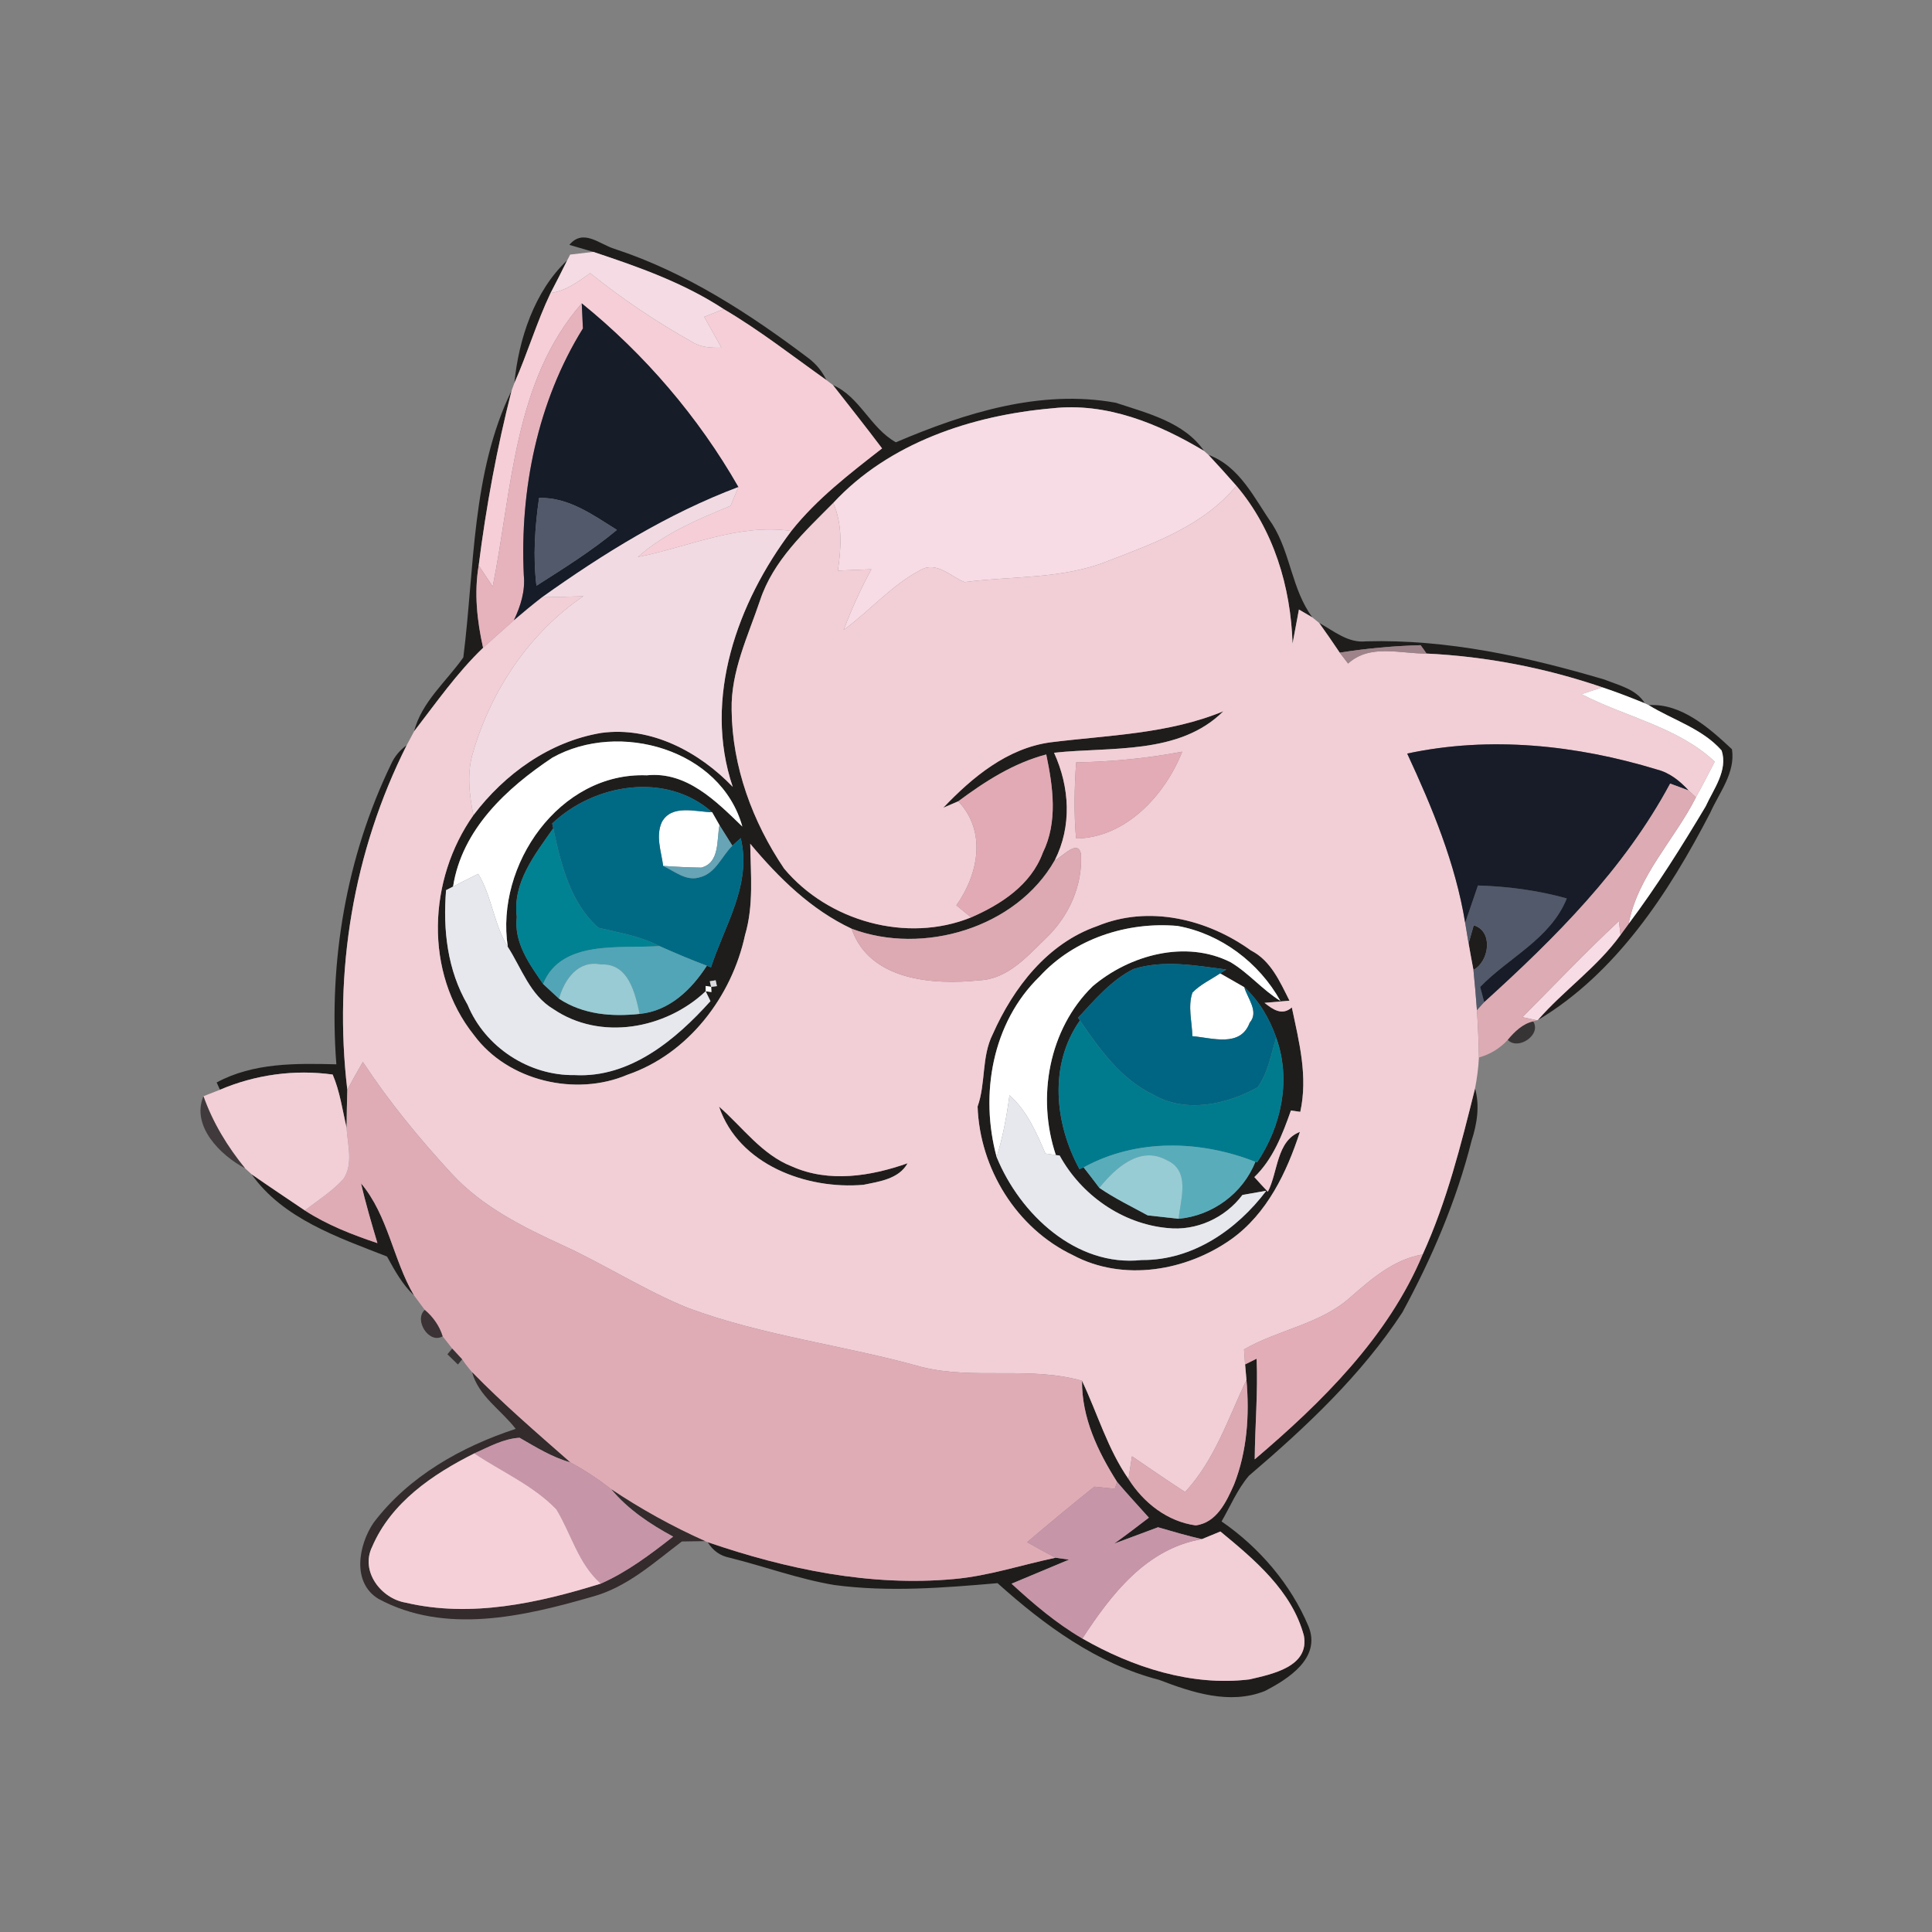 <?xml version="1.0" encoding="UTF-8" ?>
<!DOCTYPE svg PUBLIC "-//W3C//DTD SVG 1.1//EN" "http://www.w3.org/Graphics/SVG/1.1/DTD/svg11.dtd">
<svg width="215pt" height="215pt" viewBox="0 0 215 215" version="1.1" xmlns="http://www.w3.org/2000/svg">
<rect x="0" y="0" width="215" height="215" fill="#808080" stroke="none"/>
<g id="#1f1d1cff">
<path fill="#1f1d1c" opacity="1.00" d=" M 63.36 27.25 C 64.90 25.40 66.70 27.17 68.37 27.69 C 76.32 30.29 83.42 34.91 90.05 39.92 C 90.87 40.56 91.51 41.35 91.97 42.30 C 88.19 39.62 84.54 36.75 80.54 34.40 C 76.10 31.48 71.03 29.69 66.02 28.03 C 65.35 27.83 64.02 27.45 63.36 27.25 Z" />
<path fill="#1f1d1c" opacity="1.00" d=" M 57.24 42.63 C 57.72 37.74 59.47 32.40 63.12 28.97 C 62.52 30.19 61.90 31.40 61.27 32.61 C 59.72 35.86 58.70 39.34 57.24 42.63 Z" />
<path fill="#1f1d1c" opacity="1.00" d=" M 92.69 42.85 C 95.69 44.15 96.85 47.63 99.70 49.22 C 107.35 45.96 115.79 43.29 124.17 44.82 C 127.66 45.98 131.80 46.98 133.99 50.18 C 128.93 47.14 123.12 44.76 117.09 45.44 C 108.21 46.21 98.93 49.26 92.73 55.97 C 89.55 59.17 86.05 62.38 84.59 66.79 C 83.25 70.77 81.32 74.72 81.42 79.01 C 81.48 85.32 83.75 91.47 87.26 96.66 C 92.16 102.52 100.92 104.99 108.07 102.09 C 111.41 100.64 114.74 98.47 116.05 94.89 C 117.74 91.46 117.18 87.55 116.43 83.96 C 112.78 84.92 109.63 86.95 106.64 89.17 C 106.22 89.35 105.39 89.71 104.97 89.89 C 108.21 86.49 112.08 83.27 116.89 82.61 C 123.37 81.80 130.01 81.69 136.14 79.15 C 131.23 84.04 123.62 83.08 117.30 83.77 C 119.04 87.58 119.30 91.94 117.38 95.73 C 113.10 103.28 102.69 106.34 94.77 103.35 C 90.25 101.23 86.65 97.68 83.49 93.90 C 83.54 97.28 83.89 100.76 82.91 104.06 C 81.44 110.92 76.58 117.29 69.83 119.60 C 64.07 122.06 56.53 120.31 52.76 115.21 C 47.17 108.23 47.63 97.86 52.68 90.72 C 56.16 86.12 61.15 82.52 66.92 81.56 C 72.45 80.81 77.81 83.67 81.54 87.56 C 78.21 77.70 82.07 67.05 88.06 59.09 C 90.91 55.50 94.57 52.70 98.16 49.90 C 96.37 47.52 94.52 45.19 92.69 42.85 M 61.48 84.31 C 56.39 87.70 51.41 92.29 50.42 98.66 L 49.64 99.06 C 49.28 103.44 49.78 107.96 52.04 111.82 C 53.98 116.53 58.87 119.73 63.97 119.64 C 70.10 119.97 75.20 115.71 79.06 111.41 L 78.53 110.31 C 74.09 114.51 66.83 115.87 61.57 112.29 C 58.99 110.75 58.05 107.77 56.51 105.37 C 55.10 96.26 62.27 85.90 71.98 86.28 C 76.42 85.82 79.70 89.17 82.61 91.98 C 80.22 83.38 68.89 80.17 61.48 84.31 M 61.45 91.64 L 61.57 92.17 C 59.53 95.09 57.02 98.22 57.51 102.03 C 57.17 104.90 58.90 107.27 60.44 109.50 C 60.88 109.91 61.77 110.73 62.21 111.14 C 64.90 112.91 68.06 113.16 71.18 112.83 C 74.48 112.51 76.94 110.14 78.66 107.47 L 79.12 107.65 C 80.65 102.94 83.68 98.45 82.43 93.27 L 81.50 94.11 C 81.14 93.54 80.43 92.40 80.07 91.83 C 79.87 91.47 79.45 90.75 79.25 90.39 C 74.15 85.87 66.17 87.18 61.45 91.64 M 80.43 107.30 C 80.67 107.54 80.67 107.54 80.43 107.30 M 78.99 109.20 L 79.14 109.82 L 79.78 109.74 L 79.64 109.09 L 78.99 109.20 M 78.53 109.72 L 78.53 110.31 L 79.17 110.40 L 79.14 109.82 L 78.53 109.72 Z" />
<path fill="#1f1d1c" opacity="1.00" d=" M 51.56 73.16 C 52.82 63.23 52.47 52.61 56.94 43.44 C 55.30 49.85 54.10 56.36 53.27 62.93 C 52.75 65.98 53.09 69.08 53.76 72.09 C 50.85 74.88 48.53 78.21 46.08 81.39 C 46.92 78.11 49.67 75.85 51.56 73.16 Z" />
<path fill="#1f1d1c" opacity="1.00" d=" M 134.48 50.62 C 137.98 51.90 139.60 55.49 141.59 58.34 C 143.63 61.56 143.75 65.61 146.05 68.71 L 144.55 67.83 C 144.37 68.78 144.02 70.67 143.84 71.62 C 143.64 65.30 141.73 58.93 137.59 54.06 C 136.57 52.89 135.53 51.75 134.48 50.62 Z" />
<path fill="#1f1d1c" opacity="1.00" d=" M 146.80 69.32 C 148.43 70.21 150.01 71.59 152.01 71.37 C 161.05 71.12 169.95 73.08 178.57 75.63 C 180.17 76.28 182.08 76.68 183.05 78.27 C 181.49 77.63 179.91 77.02 178.32 76.49 C 172.01 74.33 165.41 73.05 158.75 72.73 C 158.59 72.49 158.26 72.03 158.09 71.80 C 155.08 71.88 152.07 72.16 149.09 72.63 C 148.34 71.51 147.58 70.41 146.80 69.32 Z" />
<path fill="#1f1d1c" opacity="1.00" d=" M 183.47 78.47 C 187.10 78.23 190.25 81.05 192.74 83.38 C 193.14 86.00 191.33 88.19 190.32 90.45 C 185.72 99.34 179.85 108.33 171.13 113.52 C 174.03 110.19 177.75 107.64 180.34 104.04 C 180.57 103.73 181.02 103.11 181.24 102.81 C 184.37 98.64 187.14 94.21 189.81 89.74 C 190.69 87.81 192.31 85.74 191.59 83.52 C 189.45 81.08 186.17 80.13 183.47 78.47 Z" />
<path fill="#1f1d1c" opacity="1.00" d=" M 43.52 85.04 C 43.90 84.19 44.49 83.48 45.26 82.93 C 39.31 94.75 37.10 108.15 38.65 121.27 C 38.61 122.68 38.58 124.09 38.57 125.50 C 38.10 123.51 37.83 121.46 37.02 119.58 C 32.79 118.99 28.42 119.59 24.48 121.27 L 24.11 120.46 C 28.21 118.25 32.91 118.33 37.43 118.44 C 36.55 107.04 38.53 95.36 43.52 85.04 Z" />
<path fill="#1f1d1c" opacity="1.00" d=" M 122.10 103.06 C 127.81 100.69 134.34 102.26 139.21 105.77 C 141.43 106.90 142.44 109.26 143.50 111.36 C 142.81 111.42 141.42 111.54 140.72 111.60 C 141.67 112.35 142.68 113.06 143.76 112.11 C 144.57 115.95 145.57 119.78 144.70 123.73 L 143.66 123.58 C 142.72 126.24 141.67 128.99 139.59 130.99 C 140.08 131.54 140.58 132.08 141.09 132.62 C 142.23 130.45 142.03 126.97 144.66 125.96 C 143.19 130.48 141.00 135.06 137.03 137.90 C 132.01 141.46 124.98 142.66 119.40 139.68 C 113.12 136.69 109.03 130.04 108.79 123.14 C 109.72 120.52 109.21 117.60 110.48 115.08 C 112.78 109.90 116.57 104.98 122.10 103.06 M 115.69 108.67 C 110.40 113.80 109.02 121.81 110.91 128.76 C 113.50 135.10 119.76 141.02 127.06 140.22 C 132.70 140.27 137.63 136.87 140.92 132.51 C 140.26 132.62 138.93 132.86 138.26 132.98 C 136.34 135.54 133.11 137.02 129.91 136.66 C 124.88 136.19 120.33 132.99 117.92 128.59 L 117.50 128.54 C 115.35 122.14 116.70 114.54 121.59 109.76 C 125.70 106.27 131.94 104.55 136.95 107.08 C 138.97 108.29 140.49 110.15 142.49 111.39 C 140.11 107.12 135.87 103.92 131.04 103.04 C 125.44 102.55 119.55 104.45 115.69 108.67 M 119.97 113.26 L 120.18 113.56 C 116.70 118.48 117.36 125.04 120.13 130.11 L 120.59 129.91 C 121.18 130.66 121.76 131.42 122.34 132.19 C 124.04 133.36 125.91 134.26 127.72 135.25 C 128.58 135.34 130.30 135.53 131.16 135.63 C 134.92 135.29 138.31 132.81 139.70 129.29 L 139.90 129.35 C 142.61 125.29 143.70 120.15 142.02 115.47 C 141.28 113.35 140.13 111.39 138.47 109.86 C 137.80 109.47 136.45 108.70 135.78 108.32 L 136.46 107.89 C 133.06 107.45 129.48 106.78 126.13 107.84 C 123.65 109.09 121.83 111.26 119.97 113.26 Z" />
<path fill="#1f1d1c" opacity="1.00" d=" M 164.00 102.97 C 166.20 103.61 165.75 106.98 163.97 107.94 C 163.78 106.95 163.60 105.96 163.43 104.98 C 163.57 104.47 163.86 103.47 164.00 102.97 Z" />
<path fill="#1f1d1c" opacity="1.00" d=" M 158.32 139.60 C 161.02 133.68 162.58 127.40 164.15 121.12 C 164.69 123.06 164.37 125.07 163.76 126.95 C 162.08 133.63 159.34 140.01 156.06 146.05 C 151.49 153.04 145.31 158.83 138.99 164.22 C 137.70 165.73 136.93 167.60 135.94 169.31 C 140.14 172.20 143.66 176.31 145.63 181.02 C 147.02 184.52 143.37 186.84 140.74 188.19 C 136.85 189.73 132.69 188.36 128.99 186.94 C 122.09 185.16 116.23 180.87 111.01 176.18 C 104.99 176.70 98.90 177.19 92.87 176.39 C 88.90 175.73 85.10 174.32 81.20 173.35 C 80.14 173.14 79.33 172.56 78.76 171.62 C 87.54 174.63 96.86 176.58 106.17 175.72 C 110.02 175.38 113.70 174.14 117.47 173.35 C 117.84 173.40 118.59 173.51 118.97 173.56 C 116.84 174.45 114.70 175.34 112.57 176.24 C 115.02 178.49 117.56 180.66 120.45 182.34 C 126.01 185.53 132.58 187.68 139.04 186.89 C 141.55 186.31 145.74 185.48 145.10 182.02 C 143.77 177.05 139.62 173.57 135.81 170.43 C 135.29 170.64 134.27 171.07 133.75 171.28 C 132.11 170.91 130.49 170.43 128.87 169.96 C 127.25 170.56 125.62 171.17 123.99 171.78 C 125.30 170.84 126.58 169.87 127.85 168.89 C 126.66 167.56 125.45 166.26 124.31 164.91 C 122.16 161.51 120.38 157.78 120.41 153.66 C 122.14 157.30 123.26 161.25 125.58 164.58 C 127.24 167.22 129.90 169.32 133.06 169.75 C 135.41 169.45 136.48 167.11 137.33 165.20 C 138.78 161.52 139.06 157.47 138.71 153.56 C 138.67 153.13 138.60 152.27 138.56 151.84 C 138.88 151.68 139.52 151.36 139.84 151.20 C 140.00 154.94 139.66 158.66 139.63 162.40 C 147.10 156.05 154.48 148.78 158.32 139.60 Z" />
<path fill="#1f1d1c" opacity="1.00" d=" M 80.02 123.15 C 82.66 125.45 84.78 128.50 88.14 129.81 C 92.25 131.64 96.90 130.90 101.00 129.45 C 100.04 131.20 97.85 131.49 96.08 131.85 C 89.75 132.40 82.20 129.61 80.02 123.15 Z" />
<path fill="#1f1d1c" opacity="1.00" d=" M 27.99 130.67 C 29.95 132.04 31.94 133.36 33.92 134.70 C 36.41 136.32 39.20 137.40 42.00 138.34 C 41.35 136.14 40.69 133.93 40.18 131.69 C 43.20 135.27 43.74 140.19 46.08 144.17 C 44.78 142.95 43.92 141.38 43.07 139.83 C 37.64 137.71 31.47 135.61 27.99 130.67 Z" />
</g>
<g id="#f4dbe4ff">
<path fill="#f4dbe4" opacity="1.00" d=" M 63.45 28.33 C 64.09 28.25 65.38 28.10 66.02 28.03 C 71.03 29.69 76.10 31.48 80.54 34.40 C 80.00 34.62 78.92 35.05 78.37 35.26 C 79.01 36.40 79.65 37.54 80.28 38.69 C 79.15 38.72 77.96 38.67 76.97 38.02 C 73.01 35.80 69.22 33.25 65.68 30.40 C 64.34 31.36 62.96 32.38 61.27 32.61 C 61.90 31.40 62.52 30.19 63.12 28.97 L 63.45 28.33 Z" />
</g>
<g id="#f6ced7ff">
<path fill="#f6ced7" opacity="1.00" d=" M 61.27 32.61 C 62.96 32.38 64.34 31.36 65.68 30.40 C 69.22 33.25 73.01 35.80 76.97 38.02 C 77.96 38.67 79.15 38.72 80.28 38.69 C 79.65 37.54 79.01 36.40 78.37 35.26 C 78.92 35.05 80.00 34.62 80.54 34.40 C 84.54 36.75 88.19 39.62 91.97 42.30 C 92.15 42.44 92.51 42.71 92.69 42.85 C 94.52 45.19 96.37 47.52 98.16 49.90 C 94.57 52.70 90.91 55.50 88.06 59.09 C 82.12 58.24 76.66 60.86 70.98 61.99 C 73.96 59.33 77.65 57.80 81.30 56.29 C 81.52 55.77 81.95 54.72 82.17 54.20 C 77.71 46.40 71.73 39.42 64.74 33.76 C 57.15 42.43 56.99 54.54 54.83 65.27 C 54.44 64.69 53.66 63.51 53.27 62.93 C 54.10 56.36 55.30 49.85 56.94 43.44 C 57.01 43.23 57.17 42.83 57.24 42.63 C 58.70 39.34 59.72 35.86 61.27 32.61 Z" />
</g>
<g id="#e6b2bcff">
<path fill="#e6b2bc" opacity="1.00" d=" M 54.83 65.27 C 56.99 54.54 57.15 42.43 64.74 33.76 C 64.77 34.46 64.84 35.85 64.87 36.55 C 59.82 44.68 57.84 54.51 58.29 64.00 C 58.47 65.77 57.93 67.47 57.18 69.04 C 56.05 70.06 54.89 71.06 53.76 72.09 C 53.09 69.08 52.75 65.98 53.27 62.93 C 53.66 63.51 54.44 64.69 54.83 65.27 Z" />
</g>
<g id="#161c28ff">
<path fill="#161c28" opacity="1.00" d=" M 64.74 33.76 C 71.73 39.42 77.71 46.40 82.17 54.20 C 74.33 57.15 67.12 61.62 60.32 66.47 C 59.25 67.30 58.21 68.16 57.18 69.04 C 57.93 67.47 58.47 65.77 58.29 64.00 C 57.84 54.51 59.82 44.68 64.87 36.55 C 64.84 35.85 64.77 34.46 64.74 33.76 M 59.99 55.41 C 59.53 58.65 59.30 61.92 59.70 65.18 C 62.76 63.23 65.85 61.30 68.65 58.97 C 65.99 57.31 63.28 55.32 59.99 55.41 Z" />
</g>
<g id="#f7dbe5ff">
<path fill="#f7dbe5" opacity="1.00" d=" M 92.73 55.97 C 98.93 49.26 108.21 46.21 117.09 45.44 C 123.12 44.76 128.93 47.14 133.99 50.18 C 134.12 50.29 134.36 50.51 134.48 50.62 C 135.53 51.75 136.57 52.89 137.59 54.06 C 133.96 58.47 128.50 60.43 123.34 62.41 C 118.27 64.48 112.68 64.08 107.34 64.78 C 105.79 64.16 104.21 62.41 102.45 63.43 C 99.22 65.12 96.80 67.97 93.88 70.11 C 94.76 67.79 95.79 65.53 96.97 63.35 C 95.72 63.40 94.48 63.45 93.24 63.50 C 93.62 60.97 93.77 58.38 92.73 55.97 Z" />
<path fill="#f7dbe5" opacity="1.00" d=" M 169.42 113.19 C 172.99 109.62 176.46 105.94 180.16 102.50 L 180.34 104.04 C 177.75 107.64 174.03 110.19 171.13 113.52 L 171.00 113.54 L 169.42 113.19 Z" />
</g>
<g id="#f2ced6ff">
<path fill="#f2ced6" opacity="1.00" d=" M 137.59 54.06 C 141.73 58.93 143.64 65.30 143.84 71.62 C 144.02 70.67 144.37 68.78 144.55 67.83 L 146.05 68.71 C 146.24 68.86 146.61 69.17 146.80 69.32 C 147.58 70.41 148.34 71.51 149.09 72.63 C 149.32 72.93 149.79 73.54 150.02 73.84 C 152.46 71.62 155.82 72.76 158.75 72.73 C 165.41 73.05 172.01 74.33 178.32 76.49 C 177.74 76.68 176.59 77.06 176.01 77.25 C 180.92 79.80 186.70 80.88 190.83 84.76 C 190.14 86.09 189.46 87.43 188.73 88.73 L 187.91 87.96 C 186.95 86.92 185.82 86.00 184.41 85.64 C 175.45 82.91 165.82 81.88 156.60 83.86 C 159.40 89.89 161.97 96.09 163.05 102.69 C 163.15 103.26 163.34 104.40 163.43 104.98 C 163.60 105.96 163.78 106.95 163.97 107.94 C 164.12 109.43 164.25 110.93 164.36 112.43 C 164.48 114.18 164.55 115.93 164.58 117.68 C 164.52 118.84 164.37 119.98 164.15 121.12 C 162.58 127.40 161.02 133.68 158.32 139.60 C 155.12 140.15 152.68 142.27 150.32 144.33 C 146.96 147.37 142.27 147.95 138.44 150.17 C 138.47 150.59 138.53 151.42 138.56 151.84 C 138.60 152.27 138.67 153.13 138.71 153.56 C 136.68 157.85 135.17 162.49 131.88 166.04 C 129.89 164.74 127.93 163.40 125.97 162.06 C 125.87 162.69 125.68 163.95 125.58 164.58 C 123.26 161.25 122.14 157.30 120.41 153.66 C 114.58 152.00 108.41 153.58 102.54 152.12 C 93.93 149.70 84.94 148.67 76.52 145.54 C 71.71 143.58 67.34 140.74 62.62 138.58 C 58.18 136.54 53.68 134.30 50.31 130.66 C 46.70 126.75 43.31 122.63 40.38 118.18 C 39.79 119.20 39.21 120.23 38.65 121.27 C 37.10 108.15 39.31 94.75 45.26 82.93 C 45.47 82.55 45.87 81.78 46.08 81.39 C 48.53 78.21 50.85 74.88 53.76 72.09 C 54.89 71.06 56.05 70.06 57.18 69.04 C 58.21 68.16 59.25 67.30 60.32 66.47 C 61.85 66.44 63.39 66.40 64.92 66.35 C 58.92 70.43 54.70 76.76 52.66 83.67 C 51.93 85.98 52.22 88.40 52.68 90.72 C 47.63 97.86 47.17 108.23 52.76 115.21 C 56.53 120.31 64.07 122.06 69.83 119.60 C 76.58 117.29 81.44 110.92 82.91 104.06 C 83.89 100.76 83.54 97.28 83.49 93.90 C 86.65 97.68 90.25 101.23 94.77 103.35 C 96.76 109.14 103.87 109.64 109.04 109.09 C 112.19 108.93 114.36 106.37 116.47 104.34 C 118.95 101.94 120.50 98.52 120.29 95.04 C 119.96 93.30 118.15 95.43 117.38 95.73 C 119.30 91.94 119.04 87.58 117.30 83.77 C 123.62 83.08 131.23 84.04 136.14 79.15 C 130.01 81.69 123.37 81.80 116.89 82.61 C 112.08 83.27 108.21 86.49 104.97 89.89 C 105.39 89.71 106.22 89.35 106.64 89.17 C 109.83 92.55 108.87 97.29 106.43 100.75 C 106.84 101.08 107.66 101.75 108.07 102.09 C 100.92 104.99 92.16 102.52 87.26 96.66 C 83.75 91.47 81.48 85.32 81.42 79.01 C 81.32 74.72 83.25 70.77 84.59 66.79 C 86.05 62.38 89.55 59.17 92.73 55.97 C 93.77 58.38 93.62 60.97 93.24 63.50 C 94.48 63.45 95.72 63.40 96.97 63.35 C 95.79 65.53 94.76 67.79 93.88 70.11 C 96.80 67.97 99.22 65.12 102.45 63.43 C 104.21 62.41 105.79 64.16 107.34 64.78 C 112.68 64.08 118.27 64.48 123.34 62.41 C 128.50 60.43 133.96 58.47 137.59 54.06 M 119.76 84.84 C 119.56 87.66 119.50 90.49 119.75 93.31 C 125.28 93.25 129.65 88.48 131.56 83.65 C 127.67 84.39 123.72 84.77 119.76 84.84 M 122.10 103.06 C 116.57 104.98 112.78 109.90 110.48 115.08 C 109.21 117.60 109.72 120.52 108.79 123.14 C 109.03 130.04 113.12 136.69 119.40 139.68 C 124.98 142.66 132.01 141.46 137.03 137.90 C 141.00 135.06 143.19 130.48 144.66 125.96 C 142.03 126.97 142.23 130.45 141.09 132.62 C 140.58 132.08 140.08 131.54 139.59 130.99 C 141.67 128.99 142.72 126.24 143.66 123.58 L 144.70 123.73 C 145.57 119.78 144.57 115.95 143.76 112.11 C 142.68 113.06 141.67 112.35 140.72 111.60 C 141.42 111.54 142.81 111.42 143.50 111.36 C 142.44 109.26 141.43 106.90 139.21 105.77 C 134.34 102.26 127.81 100.69 122.10 103.06 M 80.02 123.15 C 82.20 129.61 89.75 132.40 96.08 131.85 C 97.85 131.49 100.04 131.20 101.00 129.45 C 96.90 130.90 92.25 131.64 88.14 129.81 C 84.78 128.50 82.66 125.45 80.02 123.15 Z" />
</g>
<g id="#f2dae3ff">
<path fill="#f2dae3" opacity="1.00" d=" M 60.32 66.47 C 67.12 61.62 74.33 57.15 82.17 54.20 C 81.95 54.72 81.52 55.77 81.30 56.29 C 77.65 57.80 73.96 59.33 70.98 61.99 C 76.66 60.86 82.12 58.24 88.06 59.09 C 82.07 67.05 78.21 77.70 81.54 87.56 C 77.81 83.67 72.45 80.81 66.92 81.56 C 61.15 82.52 56.16 86.12 52.68 90.72 C 52.22 88.40 51.93 85.98 52.66 83.67 C 54.70 76.76 58.92 70.43 64.92 66.35 C 63.39 66.40 61.85 66.44 60.32 66.47 Z" />
</g>
<g id="#52596aff">
<path fill="#52596a" opacity="1.00" d=" M 59.99 55.41 C 63.28 55.32 65.99 57.31 68.65 58.97 C 65.85 61.30 62.76 63.23 59.70 65.18 C 59.30 61.92 59.53 58.65 59.99 55.41 Z" />
<path fill="#52596a" opacity="1.00" d=" M 164.47 98.54 C 167.81 98.64 171.13 99.08 174.36 99.98 C 172.54 104.49 167.91 106.53 164.72 109.83 C 164.83 110.26 165.05 111.11 165.17 111.53 C 164.96 111.76 164.56 112.20 164.36 112.43 C 164.25 110.93 164.12 109.43 163.97 107.94 C 165.75 106.98 166.20 103.61 164.00 102.97 C 163.86 103.47 163.57 104.47 163.43 104.98 C 163.34 104.40 163.15 103.26 163.05 102.69 C 163.53 101.30 164.00 99.92 164.47 98.54 Z" />
</g>
<g id="#9e848aff">
<path fill="#9e848a" opacity="1.00" d=" M 149.09 72.63 C 152.07 72.16 155.08 71.88 158.09 71.80 C 158.26 72.03 158.59 72.49 158.75 72.73 C 155.82 72.76 152.46 71.62 150.02 73.84 C 149.79 73.54 149.32 72.93 149.09 72.63 Z" />
</g>
<g id="#ffffffff">
<path fill="#ffffff" opacity="1.00" d=" M 176.01 77.25 C 176.59 77.06 177.74 76.68 178.32 76.49 C 179.91 77.02 181.49 77.63 183.05 78.27 C 183.16 78.32 183.37 78.42 183.47 78.47 C 186.17 80.13 189.45 81.08 191.59 83.52 C 192.31 85.74 190.69 87.81 189.81 89.74 C 187.14 94.21 184.37 98.64 181.24 102.81 C 182.27 97.45 186.33 93.47 188.73 88.73 C 189.46 87.43 190.14 86.09 190.83 84.76 C 186.70 80.88 180.92 79.80 176.01 77.25 Z" />
<path fill="#ffffff" opacity="1.00" d=" M 61.48 84.31 C 68.89 80.17 80.22 83.38 82.61 91.98 C 79.70 89.17 76.42 85.82 71.98 86.28 C 62.27 85.90 55.10 96.26 56.51 105.37 C 54.95 102.85 54.75 99.77 53.22 97.24 C 52.28 97.70 51.35 98.18 50.42 98.66 C 51.41 92.29 56.39 87.70 61.48 84.31 Z" />
<path fill="#ffffff" opacity="1.00" d=" M 73.65 91.49 C 74.74 89.47 77.42 90.35 79.25 90.39 C 79.45 90.75 79.87 91.47 80.07 91.83 C 79.74 93.43 80.13 96.02 78.04 96.55 C 76.63 96.53 75.21 96.46 73.80 96.36 C 73.59 94.77 72.94 93.05 73.65 91.49 Z" />
<path fill="#ffffff" opacity="1.00" d=" M 115.69 108.67 C 119.55 104.45 125.44 102.55 131.04 103.04 C 135.87 103.92 140.11 107.12 142.49 111.39 C 140.49 110.15 138.97 108.29 136.95 107.08 C 131.94 104.55 125.70 106.27 121.59 109.76 C 116.70 114.54 115.35 122.14 117.50 128.54 C 117.21 128.50 116.63 128.41 116.34 128.37 C 115.32 126.02 114.30 123.62 112.34 121.88 C 112.03 124.20 111.61 126.52 110.91 128.76 C 109.02 121.81 110.40 113.80 115.69 108.67 Z" />
<path fill="#ffffff" opacity="1.00" d=" M 132.70 110.46 C 133.57 109.55 134.75 109.02 135.78 108.32 C 136.45 108.70 137.80 109.47 138.47 109.86 C 138.82 111.09 140.14 112.59 139.07 113.81 C 138.04 116.60 134.89 115.49 132.69 115.31 C 132.66 113.70 132.16 112.01 132.70 110.46 Z" />
<path fill="#ffffff" opacity="1.00" d=" M 78.53 109.72 L 79.14 109.82 L 79.17 110.40 L 78.53 110.31 L 78.53 109.72 Z" />
</g>
<g id="#171c28ff">
<path fill="#171c28" opacity="1.00" d=" M 156.60 83.86 C 165.82 81.88 175.45 82.91 184.41 85.64 C 185.82 86.00 186.95 86.92 187.91 87.96 C 187.40 87.77 186.37 87.39 185.86 87.20 C 180.76 96.71 173.08 104.36 165.17 111.53 C 165.05 111.11 164.83 110.26 164.72 109.83 C 167.91 106.53 172.54 104.49 174.36 99.98 C 171.13 99.08 167.81 98.64 164.47 98.54 C 164.00 99.92 163.53 101.30 163.05 102.69 C 161.97 96.09 159.40 89.89 156.60 83.86 Z" />
</g>
<g id="#e3abb5ff">
<path fill="#e3abb5" opacity="1.00" d=" M 119.76 84.84 C 123.72 84.77 127.67 84.39 131.56 83.65 C 129.65 88.48 125.28 93.25 119.75 93.31 C 119.50 90.49 119.56 87.66 119.76 84.84 Z" />
</g>
<g id="#e2aab4ff">
<path fill="#e2aab4" opacity="1.00" d=" M 106.64 89.17 C 109.63 86.95 112.78 84.92 116.43 83.96 C 117.18 87.55 117.74 91.46 116.05 94.89 C 114.74 98.47 111.41 100.64 108.07 102.09 C 107.66 101.75 106.84 101.08 106.43 100.75 C 108.87 97.29 109.83 92.55 106.64 89.17 Z" />
</g>
<g id="#006a85ff">
<path fill="#006a85" opacity="1.00" d=" M 61.45 91.64 C 66.17 87.18 74.15 85.87 79.25 90.39 C 77.42 90.35 74.74 89.47 73.65 91.49 C 72.94 93.05 73.59 94.77 73.80 96.36 C 75.06 96.95 76.37 98.10 77.86 97.63 C 79.63 97.21 80.31 95.28 81.50 94.11 L 82.43 93.27 C 83.68 98.45 80.65 102.94 79.12 107.65 L 78.66 107.47 C 76.87 106.80 75.12 106.05 73.38 105.28 C 71.26 104.18 68.89 103.79 66.60 103.25 C 63.45 100.46 62.40 96.13 61.57 92.17 L 61.45 91.64 Z" />
</g>
<g id="#ddabb3ff">
<path fill="#ddabb3" opacity="1.00" d=" M 165.17 111.53 C 173.08 104.36 180.76 96.71 185.86 87.20 C 186.37 87.39 187.40 87.77 187.91 87.96 L 188.73 88.73 C 186.33 93.47 182.27 97.45 181.24 102.81 C 181.02 103.11 180.57 103.73 180.34 104.04 L 180.16 102.50 C 176.46 105.94 172.99 109.62 169.42 113.19 L 171.00 113.54 L 170.62 113.67 C 169.43 113.94 168.54 114.83 167.79 115.72 C 166.91 116.67 165.84 117.33 164.58 117.68 C 164.55 115.93 164.48 114.18 164.36 112.43 C 164.56 112.20 164.96 111.76 165.17 111.53 Z" />
</g>
<g id="#66a4b6ff">
<path fill="#66a4b6" opacity="1.00" d=" M 80.07 91.83 C 80.43 92.40 81.14 93.54 81.50 94.11 C 80.31 95.28 79.63 97.21 77.86 97.63 C 76.37 98.10 75.06 96.95 73.80 96.36 C 75.21 96.46 76.63 96.53 78.04 96.55 C 80.13 96.02 79.74 93.43 80.07 91.83 Z" />
</g>
<g id="#008292ff">
<path fill="#008292" opacity="1.00" d=" M 57.51 102.03 C 57.02 98.22 59.53 95.09 61.57 92.17 C 62.40 96.13 63.45 100.46 66.60 103.25 C 68.89 103.79 71.26 104.18 73.38 105.28 C 69.05 105.59 62.44 104.52 60.44 109.50 C 58.90 107.27 57.17 104.90 57.51 102.03 Z" />
</g>
<g id="#dda9b2ff">
<path fill="#dda9b2" opacity="1.00" d=" M 117.38 95.73 C 118.15 95.43 119.96 93.30 120.29 95.04 C 120.50 98.52 118.95 101.94 116.47 104.34 C 114.36 106.37 112.19 108.93 109.04 109.09 C 103.87 109.64 96.76 109.14 94.77 103.35 C 102.69 106.34 113.10 103.28 117.38 95.73 Z" />
</g>
<g id="#e7e8edff">
<path fill="#e7e8ed" opacity="1.00" d=" M 50.42 98.66 C 51.35 98.18 52.28 97.70 53.22 97.24 C 54.75 99.77 54.95 102.85 56.51 105.37 C 58.05 107.77 58.99 110.75 61.57 112.29 C 66.83 115.87 74.09 114.51 78.53 110.31 L 79.06 111.41 C 75.20 115.71 70.10 119.97 63.97 119.64 C 58.87 119.73 53.98 116.53 52.04 111.82 C 49.78 107.96 49.28 103.44 49.64 99.06 L 50.42 98.66 Z" />
<path fill="#e7e8ed" opacity="1.00" d=" M 112.34 121.88 C 114.30 123.62 115.32 126.02 116.34 128.37 C 116.63 128.41 117.21 128.50 117.50 128.54 L 117.92 128.59 C 120.33 132.99 124.88 136.19 129.91 136.66 C 133.11 137.02 136.34 135.54 138.26 132.98 C 138.93 132.86 140.26 132.62 140.92 132.51 C 137.63 136.87 132.70 140.27 127.06 140.22 C 119.76 141.02 113.50 135.10 110.91 128.76 C 111.61 126.52 112.03 124.20 112.34 121.88 Z" />
</g>
<g id="#52a5b6ff">
<path fill="#52a5b6" opacity="1.00" d=" M 60.44 109.50 C 62.44 104.52 69.05 105.59 73.38 105.28 C 75.12 106.05 76.87 106.80 78.66 107.47 C 76.94 110.14 74.48 112.51 71.18 112.83 C 70.67 110.52 69.95 107.18 66.88 107.33 C 64.34 106.81 62.82 108.98 62.21 111.14 C 61.77 110.73 60.88 109.91 60.44 109.50 Z" />
</g>
<g id="#98cbd3ff">
<path fill="#98cbd3" opacity="1.00" d=" M 62.21 111.14 C 62.82 108.98 64.34 106.81 66.88 107.33 C 69.95 107.18 70.67 110.52 71.18 112.83 C 68.06 113.16 64.90 112.91 62.21 111.14 Z" />
</g>
<g id="#ccc4c5ff">
<path fill="#ccc4c5" opacity="1.00" d=" M 80.43 107.30 C 80.67 107.54 80.67 107.54 80.43 107.30 Z" />
</g>
<g id="#006582ff">
<path fill="#006582" opacity="1.00" d=" M 119.97 113.26 C 121.83 111.26 123.65 109.09 126.13 107.84 C 129.48 106.78 133.06 107.45 136.46 107.89 L 135.78 108.32 C 134.75 109.02 133.57 109.55 132.70 110.46 C 132.16 112.01 132.66 113.70 132.69 115.31 C 134.89 115.49 138.04 116.60 139.07 113.81 C 140.14 112.59 138.82 111.09 138.47 109.86 C 140.13 111.39 141.28 113.35 142.02 115.47 C 141.44 117.34 141.12 119.38 139.96 121.00 C 136.49 122.93 131.95 123.92 128.32 121.81 C 124.73 120.08 122.36 116.76 120.18 113.56 L 119.97 113.26 Z" />
</g>
<g id="#dadbdfff">
<path fill="#dadbdf" opacity="1.00" d=" M 78.99 109.20 L 79.64 109.09 L 79.78 109.74 L 79.14 109.82 L 78.99 109.20 Z" />
</g>
<g id="#007b8eff">
<path fill="#007b8e" opacity="1.00" d=" M 120.18 113.56 C 122.36 116.76 124.73 120.08 128.32 121.81 C 131.95 123.92 136.49 122.93 139.96 121.00 C 141.12 119.38 141.44 117.34 142.02 115.47 C 143.70 120.15 142.61 125.29 139.90 129.35 L 139.70 129.29 C 133.56 126.88 126.48 126.68 120.59 129.91 L 120.13 130.11 C 117.36 125.04 116.70 118.48 120.18 113.56 Z" />
</g>
<g id="#1a1617b6">
<path fill="#1a1617" opacity="0.71" d=" M 167.79 115.72 C 168.54 114.83 169.43 113.94 170.62 113.67 C 171.57 115.16 168.93 116.93 167.79 115.72 Z" />
</g>
<g id="#dfacb6ff">
<path fill="#dfacb6" opacity="1.00" d=" M 40.38 118.18 C 43.31 122.63 46.70 126.75 50.31 130.66 C 53.68 134.30 58.18 136.54 62.62 138.58 C 67.34 140.74 71.71 143.58 76.52 145.54 C 84.94 148.67 93.93 149.70 102.54 152.12 C 108.41 153.58 114.58 152.00 120.41 153.66 C 120.38 157.78 122.16 161.51 124.31 164.91 L 124.06 165.68 C 123.49 165.62 122.35 165.50 121.78 165.44 C 119.25 167.46 116.76 169.53 114.30 171.62 C 115.34 172.22 116.40 172.79 117.47 173.35 C 113.70 174.14 110.02 175.38 106.17 175.72 C 96.86 176.58 87.54 174.63 78.76 171.62 L 78.46 171.50 C 74.82 169.88 71.33 167.94 68.02 165.73 C 66.59 164.60 65.06 163.59 63.45 162.73 C 59.74 159.47 55.99 156.25 52.54 152.71 C 52.14 152.25 51.77 151.77 51.43 151.27 C 51.15 150.97 50.59 150.37 50.32 150.07 C 50.05 149.73 49.52 149.05 49.26 148.71 C 48.90 147.55 48.19 146.55 47.27 145.77 C 46.98 145.37 46.38 144.57 46.08 144.17 C 43.74 140.19 43.20 135.27 40.18 131.69 C 40.69 133.93 41.35 136.14 42.00 138.34 C 39.20 137.40 36.41 136.32 33.92 134.70 C 35.39 133.57 36.98 132.57 38.23 131.19 C 39.35 129.48 38.67 127.38 38.57 125.50 C 38.58 124.09 38.61 122.68 38.65 121.27 C 39.21 120.23 39.79 119.20 40.38 118.18 Z" />
</g>
<g id="#f2ced7ff">
<path fill="#f2ced7" opacity="1.00" d=" M 24.48 121.27 C 28.42 119.59 32.79 118.99 37.02 119.58 C 37.83 121.46 38.10 123.51 38.57 125.50 C 38.67 127.38 39.35 129.48 38.23 131.19 C 36.98 132.57 35.39 133.57 33.92 134.70 C 31.94 133.36 29.95 132.04 27.99 130.67 C 27.81 130.51 27.45 130.17 27.27 130.01 C 25.31 127.61 23.68 124.93 22.64 121.99 C 23.10 121.81 24.02 121.45 24.48 121.27 Z" />
<path fill="#f2ced7" opacity="1.00" d=" M 133.75 171.28 C 134.27 171.07 135.29 170.64 135.81 170.43 C 139.62 173.57 143.77 177.05 145.10 182.02 C 145.74 185.48 141.55 186.31 139.04 186.89 C 132.58 187.68 126.01 185.53 120.45 182.34 C 123.67 177.41 127.56 172.34 133.75 171.28 Z" />
</g>
<g id="#332b2dcf">
<path fill="#332b2d" opacity="0.81" d=" M 27.27 130.01 C 24.54 128.58 21.25 125.32 22.64 121.99 C 23.68 124.93 25.31 127.61 27.27 130.01 Z" />
</g>
<g id="#59adbbff">
<path fill="#59adbb" opacity="1.00" d=" M 120.59 129.91 C 126.48 126.68 133.56 126.88 139.70 129.29 C 138.31 132.81 134.92 135.29 131.16 135.63 C 131.38 133.42 132.52 130.26 129.80 129.09 C 126.83 127.46 124.08 130.03 122.34 132.19 C 121.76 131.42 121.18 130.66 120.59 129.91 Z" />
</g>
<g id="#98ccd4ff">
<path fill="#98ccd4" opacity="1.00" d=" M 122.34 132.19 C 124.08 130.03 126.83 127.46 129.80 129.09 C 132.52 130.26 131.38 133.42 131.16 135.63 C 130.30 135.53 128.58 135.34 127.72 135.25 C 125.91 134.26 124.04 133.36 122.34 132.19 Z" />
</g>
<g id="#e3adb7ff">
<path fill="#e3adb7" opacity="1.00" d=" M 150.32 144.33 C 152.68 142.27 155.12 140.15 158.32 139.60 C 154.48 148.78 147.10 156.05 139.63 162.40 C 139.66 158.66 140.00 154.94 139.84 151.20 C 139.52 151.36 138.88 151.68 138.56 151.84 C 138.53 151.42 138.47 150.59 138.44 150.17 C 142.27 147.95 146.96 147.37 150.32 144.33 Z" />
</g>
<g id="#281f21cb">
<path fill="#281f21" opacity="0.80" d=" M 47.27 145.77 C 48.19 146.55 48.90 147.55 49.26 148.71 C 47.74 149.61 46.03 146.89 47.27 145.77 Z" />
</g>
<g id="#191315b3">
<path fill="#191315" opacity="0.70" d=" M 50.32 150.07 C 50.59 150.37 51.15 150.97 51.43 151.27 L 50.96 151.85 C 50.67 151.57 50.08 150.99 49.79 150.71 L 50.32 150.07 Z" />
</g>
<g id="#2d2526ee">
<path fill="#2d2526" opacity="0.93" d=" M 52.54 152.71 C 55.99 156.25 59.74 159.47 63.45 162.73 C 61.42 162.16 59.63 161.04 57.82 160.00 C 56.02 160.10 54.40 161.02 52.78 161.74 C 48.15 164.06 43.53 167.20 41.42 172.12 C 40.07 174.85 42.39 177.89 45.15 178.35 C 52.40 180.05 59.89 178.40 66.86 176.23 C 69.81 174.93 72.39 172.97 74.91 171.00 C 72.35 169.61 69.90 167.99 68.02 165.73 C 71.33 167.94 74.82 169.88 78.46 171.50 C 77.82 171.51 76.53 171.53 75.88 171.54 C 72.76 173.90 69.76 176.66 65.87 177.70 C 58.25 179.90 49.49 181.93 42.09 177.91 C 39.13 176.08 39.90 171.93 41.57 169.46 C 45.47 164.30 51.33 161.00 57.39 159.01 C 55.78 156.91 53.26 155.38 52.54 152.71 Z" />
</g>
<g id="#ddaab4ff">
<path fill="#ddaab4" opacity="1.00" d=" M 138.71 153.56 C 139.06 157.47 138.78 161.52 137.33 165.20 C 136.48 167.11 135.41 169.45 133.06 169.75 C 129.90 169.32 127.24 167.22 125.58 164.58 C 125.68 163.95 125.87 162.69 125.97 162.06 C 127.93 163.40 129.89 164.74 131.88 166.04 C 135.17 162.49 136.68 157.85 138.71 153.56 Z" />
</g>
<g id="#c795a8ff">
<path fill="#c795a8" opacity="1.00" d=" M 52.78 161.74 C 54.40 161.02 56.02 160.10 57.82 160.00 C 59.63 161.04 61.42 162.16 63.45 162.73 C 65.06 163.59 66.59 164.60 68.02 165.73 C 69.90 167.99 72.35 169.61 74.91 171.00 C 72.39 172.97 69.81 174.93 66.86 176.23 C 64.35 174.02 63.58 170.70 61.91 167.96 C 59.33 165.29 55.83 163.78 52.78 161.74 Z" />
<path fill="#c795a8" opacity="1.00" d=" M 114.30 171.62 C 116.76 169.53 119.25 167.46 121.78 165.44 C 122.35 165.50 123.49 165.62 124.06 165.68 L 124.31 164.91 C 125.45 166.26 126.66 167.56 127.85 168.89 C 126.58 169.87 125.30 170.84 123.99 171.78 C 125.62 171.17 127.25 170.56 128.87 169.96 C 130.49 170.43 132.11 170.91 133.75 171.28 C 127.56 172.34 123.67 177.41 120.45 182.34 C 117.56 180.66 115.02 178.49 112.57 176.24 C 114.70 175.34 116.84 174.45 118.97 173.56 C 118.59 173.51 117.84 173.40 117.47 173.35 C 116.40 172.79 115.34 172.22 114.30 171.62 Z" />
</g>
<g id="#f6d0d9ff">
<path fill="#f6d0d9" opacity="1.00" d=" M 41.42 172.12 C 43.53 167.20 48.15 164.06 52.78 161.74 C 55.83 163.78 59.33 165.29 61.91 167.96 C 63.58 170.70 64.35 174.02 66.86 176.23 C 59.89 178.40 52.40 180.05 45.15 178.35 C 42.39 177.89 40.07 174.85 41.42 172.12 Z" />
</g>
</svg>
